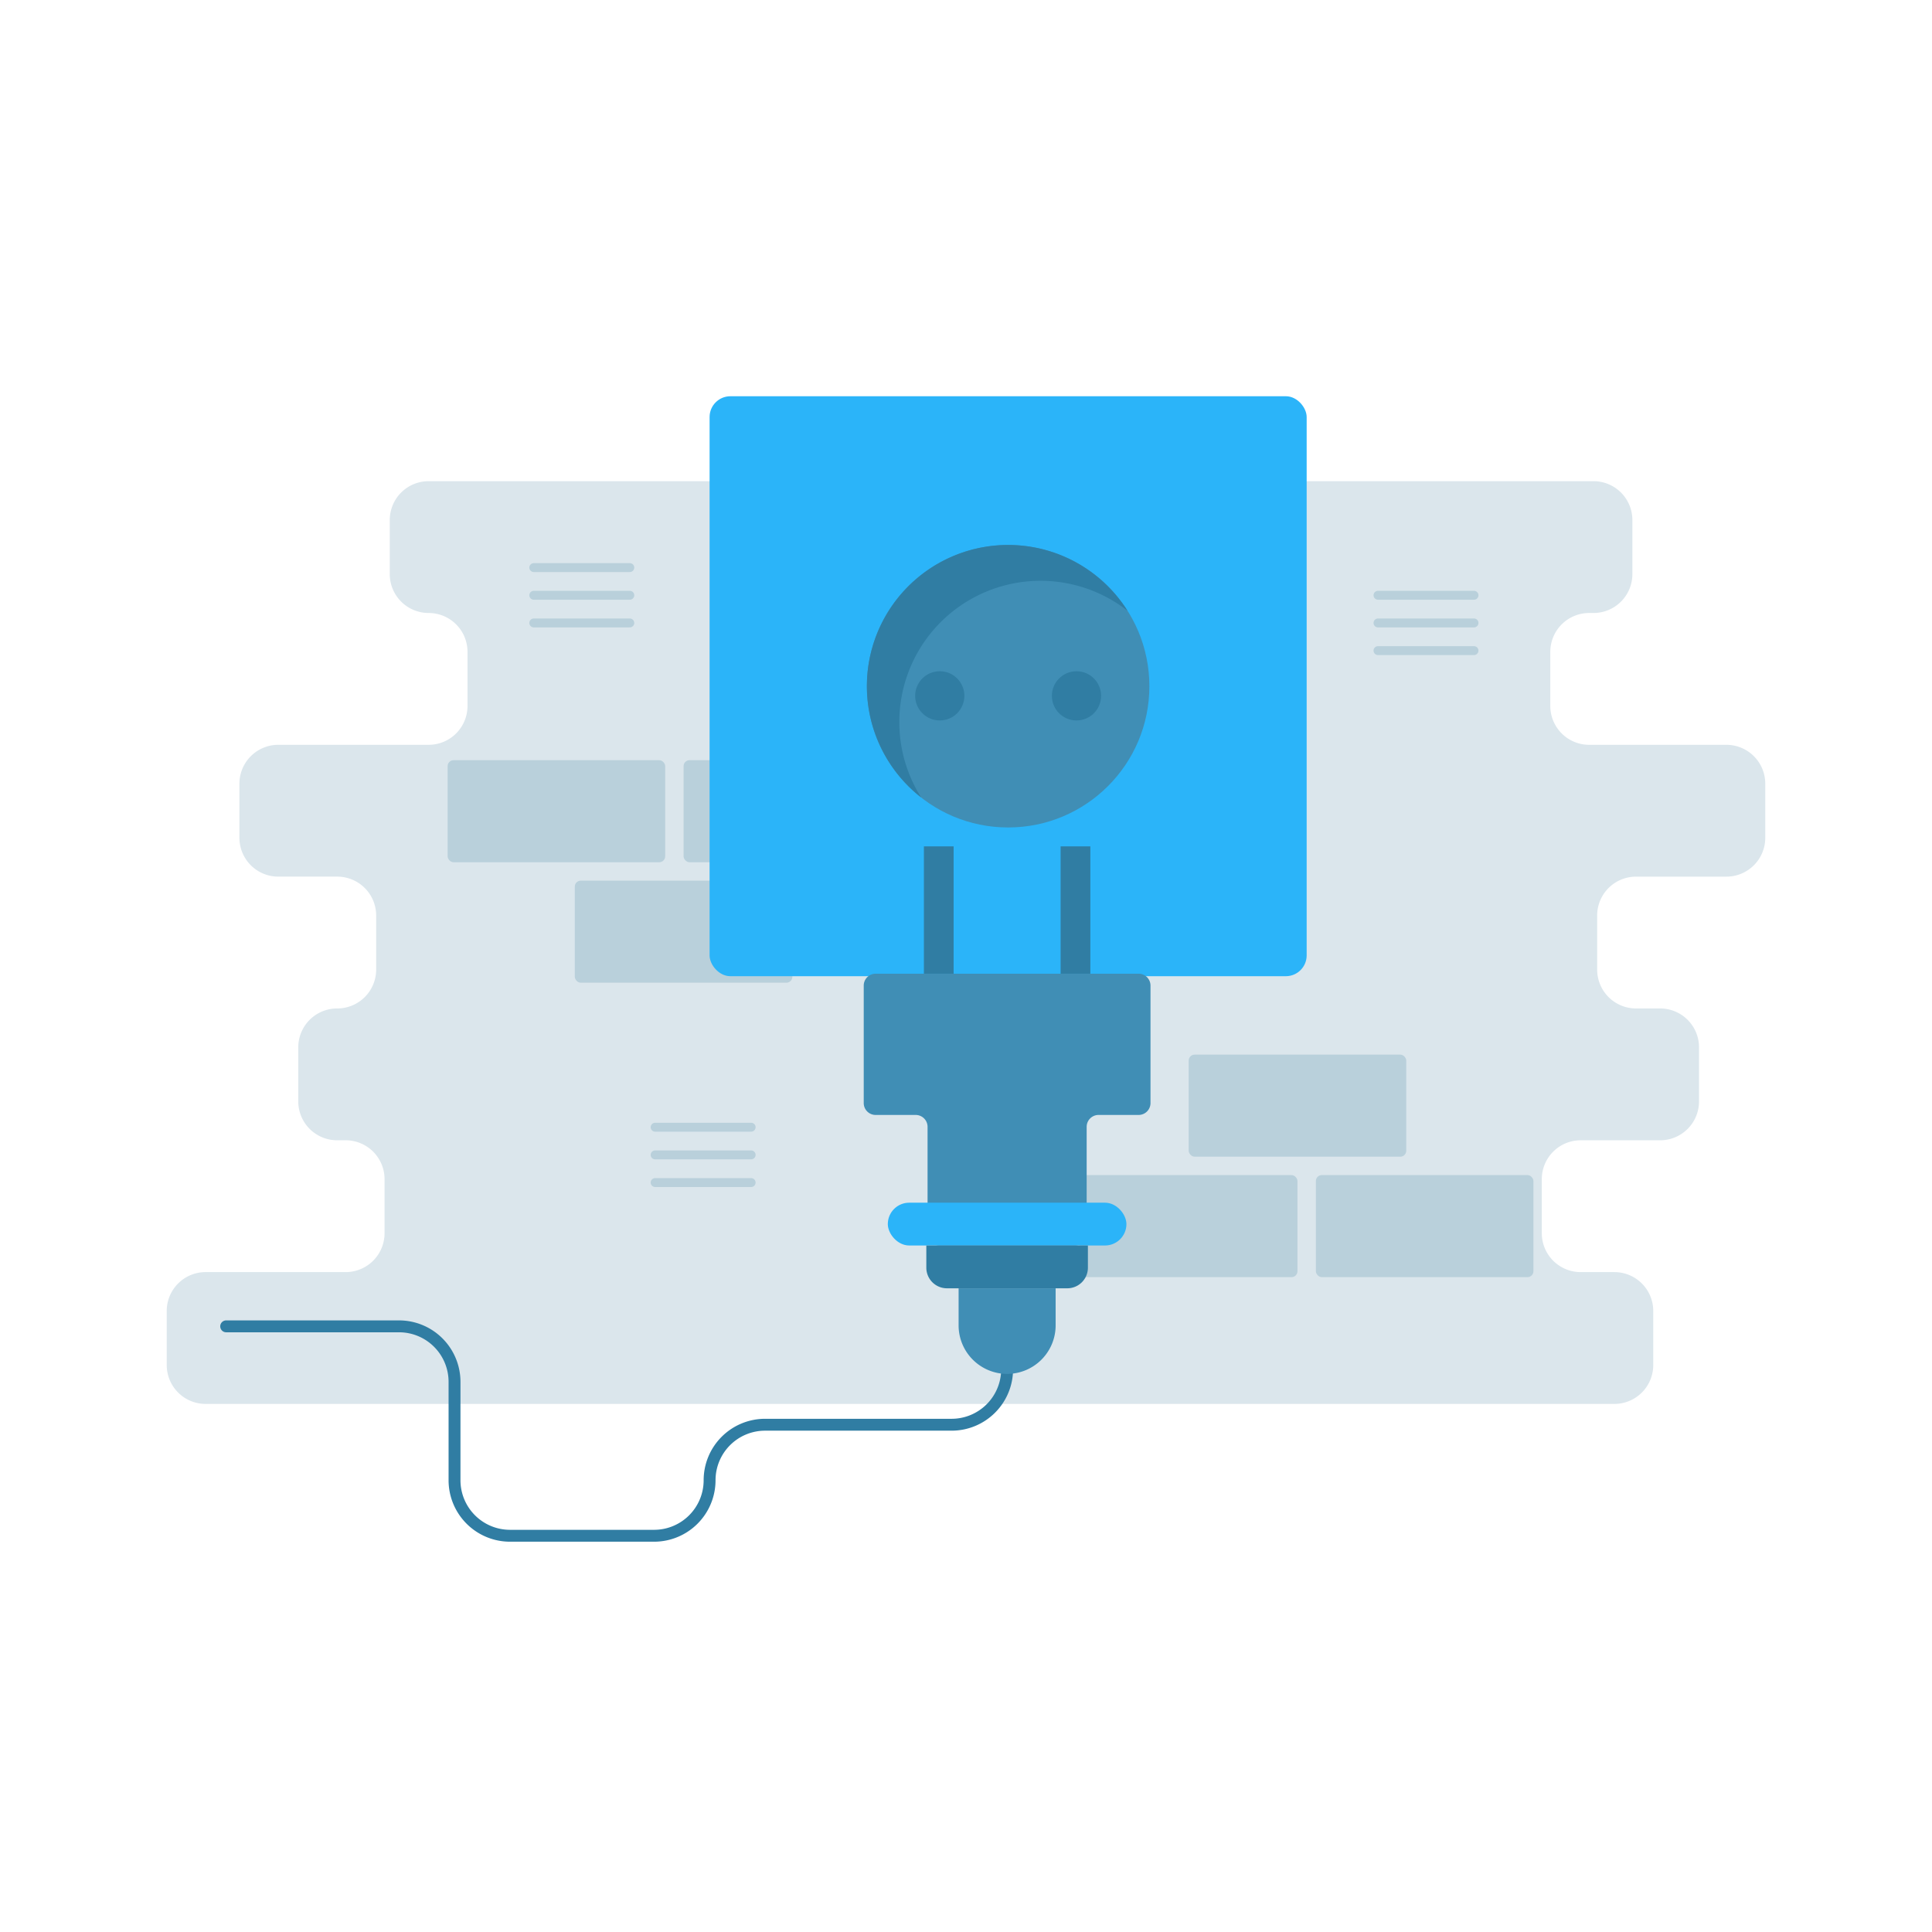 <svg id="SvgjsSvg1001" width="360" height="360" xmlns="http://www.w3.org/2000/svg" version="1.1" xmlns:xlink="http://www.w3.org/1999/xlink" xmlns:svgjs="http://svgjs.com/svgjs"><defs id="SvgjsDefs1002"></defs><g id="SvgjsG1008"><svg xmlns="http://www.w3.org/2000/svg" data-name="Layer 1" viewBox="0 0 650 512" width="360" height="360"><path fill="#dbe6ec" d="M593.904,212.855V194.664a13.079,13.079,0,0,0-13.079-13.079l-46.166,0a13.079,13.079,0,0,1-13.079-13.079l0-18.191a13.079,13.079,0,0,1,13.079-13.079h1.458a13.079,13.079,0,0,0,13.079-13.079l0-18.191a13.079,13.079,0,0,0-13.079-13.079l-391.907-0a13.079,13.079,0,0,0-13.079,13.079V124.155a13.079,13.079,0,0,0,13.079,13.079h0a13.079,13.079,0,0,1,13.079,13.079l0,18.191a13.079,13.079,0,0,1-13.079,13.079l-50.579,0A13.079,13.079,0,0,0,80.55,194.664l0,18.191a13.079,13.079,0,0,0,13.079,13.079l19.847,0A13.079,13.079,0,0,1,126.556,239.014v18.191a13.079,13.079,0,0,1-13.079,13.079h-.048A13.079,13.079,0,0,0,100.349,283.364v18.191a13.079,13.079,0,0,0,13.079,13.079h2.871a13.079,13.079,0,0,1,13.079,13.079l0,18.191a13.079,13.079,0,0,1-13.079,13.079l-47.125,0A13.079,13.079,0,0,0,56.096,372.064v18.191a13.079,13.079,0,0,0,13.079,13.079l473.963 0a13.079,13.079,0,0,0,13.079-13.079V372.064A13.079,13.079,0,0,0,543.138,358.985H531.798a13.079,13.079,0,0,1-13.079-13.079l0-18.191a13.079,13.079,0,0,1,13.079-13.079l26.74,0a13.079,13.079,0,0,0,13.079-13.079V283.364a13.079,13.079,0,0,0-13.079-13.079H550.426a13.079,13.079,0,0,1-13.079-13.079l0-18.191a13.079,13.079,0,0,1,13.079-13.079l30.399,0A13.079,13.079,0,0,0,593.904,212.855Z" class="colordbe8ec svgShape"></path><rect width="73.197" height="34.339" x="193.386" y="227.282" fill="#b9d0db" rx="2" transform="rotate(180 229.984 244.452)" class="colorb9d4db svgShape"></rect><rect width="73.197" height="34.339" x="229.984" y="186.753" fill="#b9d0db" rx="2" transform="rotate(180 266.583 203.923)" class="colorb9d4db svgShape"></rect><rect width="73.197" height="34.339" x="150.597" y="186.753" fill="#b9d0db" rx="2" transform="rotate(180 187.196 203.923)" class="colorb9d4db svgShape"></rect><rect width="73.197" height="34.339" x="399.92" y="285.817" fill="#b9d0db" rx="2" class="colorb9d4db svgShape"></rect><rect width="73.197" height="34.339" x="363.322" y="326.346" fill="#b9d0db" rx="2" class="colorb9d4db svgShape"></rect><rect width="73.197" height="34.339" x="442.709" y="326.346" fill="#b9d0db" rx="2" class="colorb9d4db svgShape"></rect><path fill="none" stroke="#307da3" stroke-linecap="round" stroke-miterlimit="10" stroke-width="4" d="M338.833,378.832V391.658a18.677,18.677,0,0,1-18.677,18.677H257.411a18.677,18.677,0,0,0-18.677,18.677v0a18.677,18.677,0,0,1-18.677,18.677H171.597a18.677,18.677,0,0,1-18.677-18.677V395.909a18.677,18.677,0,0,0-18.677-18.677H76.096" class="colorStroke3086a3 svgStroke"></path><rect width="200.88" height="195.12" x="238.734" y="64.311" fill="#2bb4f9" rx="7" class="colorf9ae2b svgShape"></rect><path fill="#408eb5" d="M383.073,258.592h-88.48a4,4,0,0,0-4,4v39.52a4,4,0,0,0,4,4h13.476a4,4,0,0,1,4,4V346.032a4,4,0,0,0,4,4h45.527a4,4,0,0,0,4-4V310.112a4,4,0,0,1,4-4h13.477a4,4,0,0,0,4-4V262.592A4,4,0,0,0,383.073,258.592Z" class="color409cb5 svgShape"></path><rect width="80.28" height="14.4" x="298.693" y="335.632" fill="#2bb4f9" rx="7.2" class="colorf9ae2b svgShape"></rect><path fill="#307da3" d="M311.653,350.032h54.36a0,0,0,0,1,0,0v7.47a6.93,6.93,0,0,1-6.93,6.93H318.583a6.93,6.93,0,0,1-6.93-6.93v-7.47A0,0,0,0,1,311.653,350.032Z" class="color3086a3 svgShape"></path><path fill="#408eb5" d="M322.51,364.432h32.647a0,0,0,0,1,0,0v12.476a16.323,16.323,0,0,1-16.323,16.323h0a16.323,16.323,0,0,1-16.323-16.323V364.432A0,0,0,0,1,322.51,364.432Z" class="color409cb5 svgShape"></path><line x1="361.833" x2="361.833" y1="258.592" y2="215.752" fill="none" stroke="#307da3" stroke-miterlimit="10" stroke-width="10" class="colorStroke3086a3 svgStroke"></line><line x1="315.833" x2="315.833" y1="258.592" y2="215.752" fill="none" stroke="#307da3" stroke-miterlimit="10" stroke-width="10" class="colorStroke3086a3 svgStroke"></line><circle cx="339.174" cy="161.871" r="47.52" fill="#408eb5" class="color409cb5 svgShape"></circle><path fill="#307da3" d="M302.567,173.923a47.506,47.506,0,0,1,76.772-37.435,47.513,47.513,0,1,0-69.416,62.818A47.28,47.28,0,0,1,302.567,173.923Z" class="color3086a3 svgShape"></path><circle cx="316.174" cy="165.109" r="8.28" fill="#307da3" class="color3086a3 svgShape"></circle><circle cx="362.174" cy="165.109" r="8.28" fill="#307da3" class="color3086a3 svgShape"></circle><line x1="463.609" x2="495.911" y1="131.272" y2="131.272" fill="none" stroke="#b9d0db" stroke-linecap="round" stroke-miterlimit="10" stroke-width="3" class="colorStrokeb9d4db svgStroke"></line><line x1="463.609" x2="495.911" y1="140.582" y2="140.582" fill="none" stroke="#b9d0db" stroke-linecap="round" stroke-miterlimit="10" stroke-width="3" class="colorStrokeb9d4db svgStroke"></line><line x1="463.609" x2="495.911" y1="149.893" y2="149.893" fill="none" stroke="#b9d0db" stroke-linecap="round" stroke-miterlimit="10" stroke-width="3" class="colorStrokeb9d4db svgStroke"></line><line x1="179.585" x2="211.888" y1="121.961" y2="121.961" fill="none" stroke="#b9d0db" stroke-linecap="round" stroke-miterlimit="10" stroke-width="3" class="colorStrokeb9d4db svgStroke"></line><line x1="179.585" x2="211.888" y1="131.272" y2="131.272" fill="none" stroke="#b9d0db" stroke-linecap="round" stroke-miterlimit="10" stroke-width="3" class="colorStrokeb9d4db svgStroke"></line><line x1="179.585" x2="211.888" y1="140.582" y2="140.582" fill="none" stroke="#b9d0db" stroke-linecap="round" stroke-miterlimit="10" stroke-width="3" class="colorStrokeb9d4db svgStroke"></line><line x1="220.412" x2="252.715" y1="310.237" y2="310.237" fill="none" stroke="#b9d0db" stroke-linecap="round" stroke-miterlimit="10" stroke-width="3" class="colorStrokeb9d4db svgStroke"></line><line x1="220.412" x2="252.715" y1="319.548" y2="319.548" fill="none" stroke="#b9d0db" stroke-linecap="round" stroke-miterlimit="10" stroke-width="3" class="colorStrokeb9d4db svgStroke"></line><line x1="220.412" x2="252.715" y1="328.858" y2="328.858" fill="none" stroke="#b9d0db" stroke-linecap="round" stroke-miterlimit="10" stroke-width="3" class="colorStrokeb9d4db svgStroke"></line></svg></g></svg>
